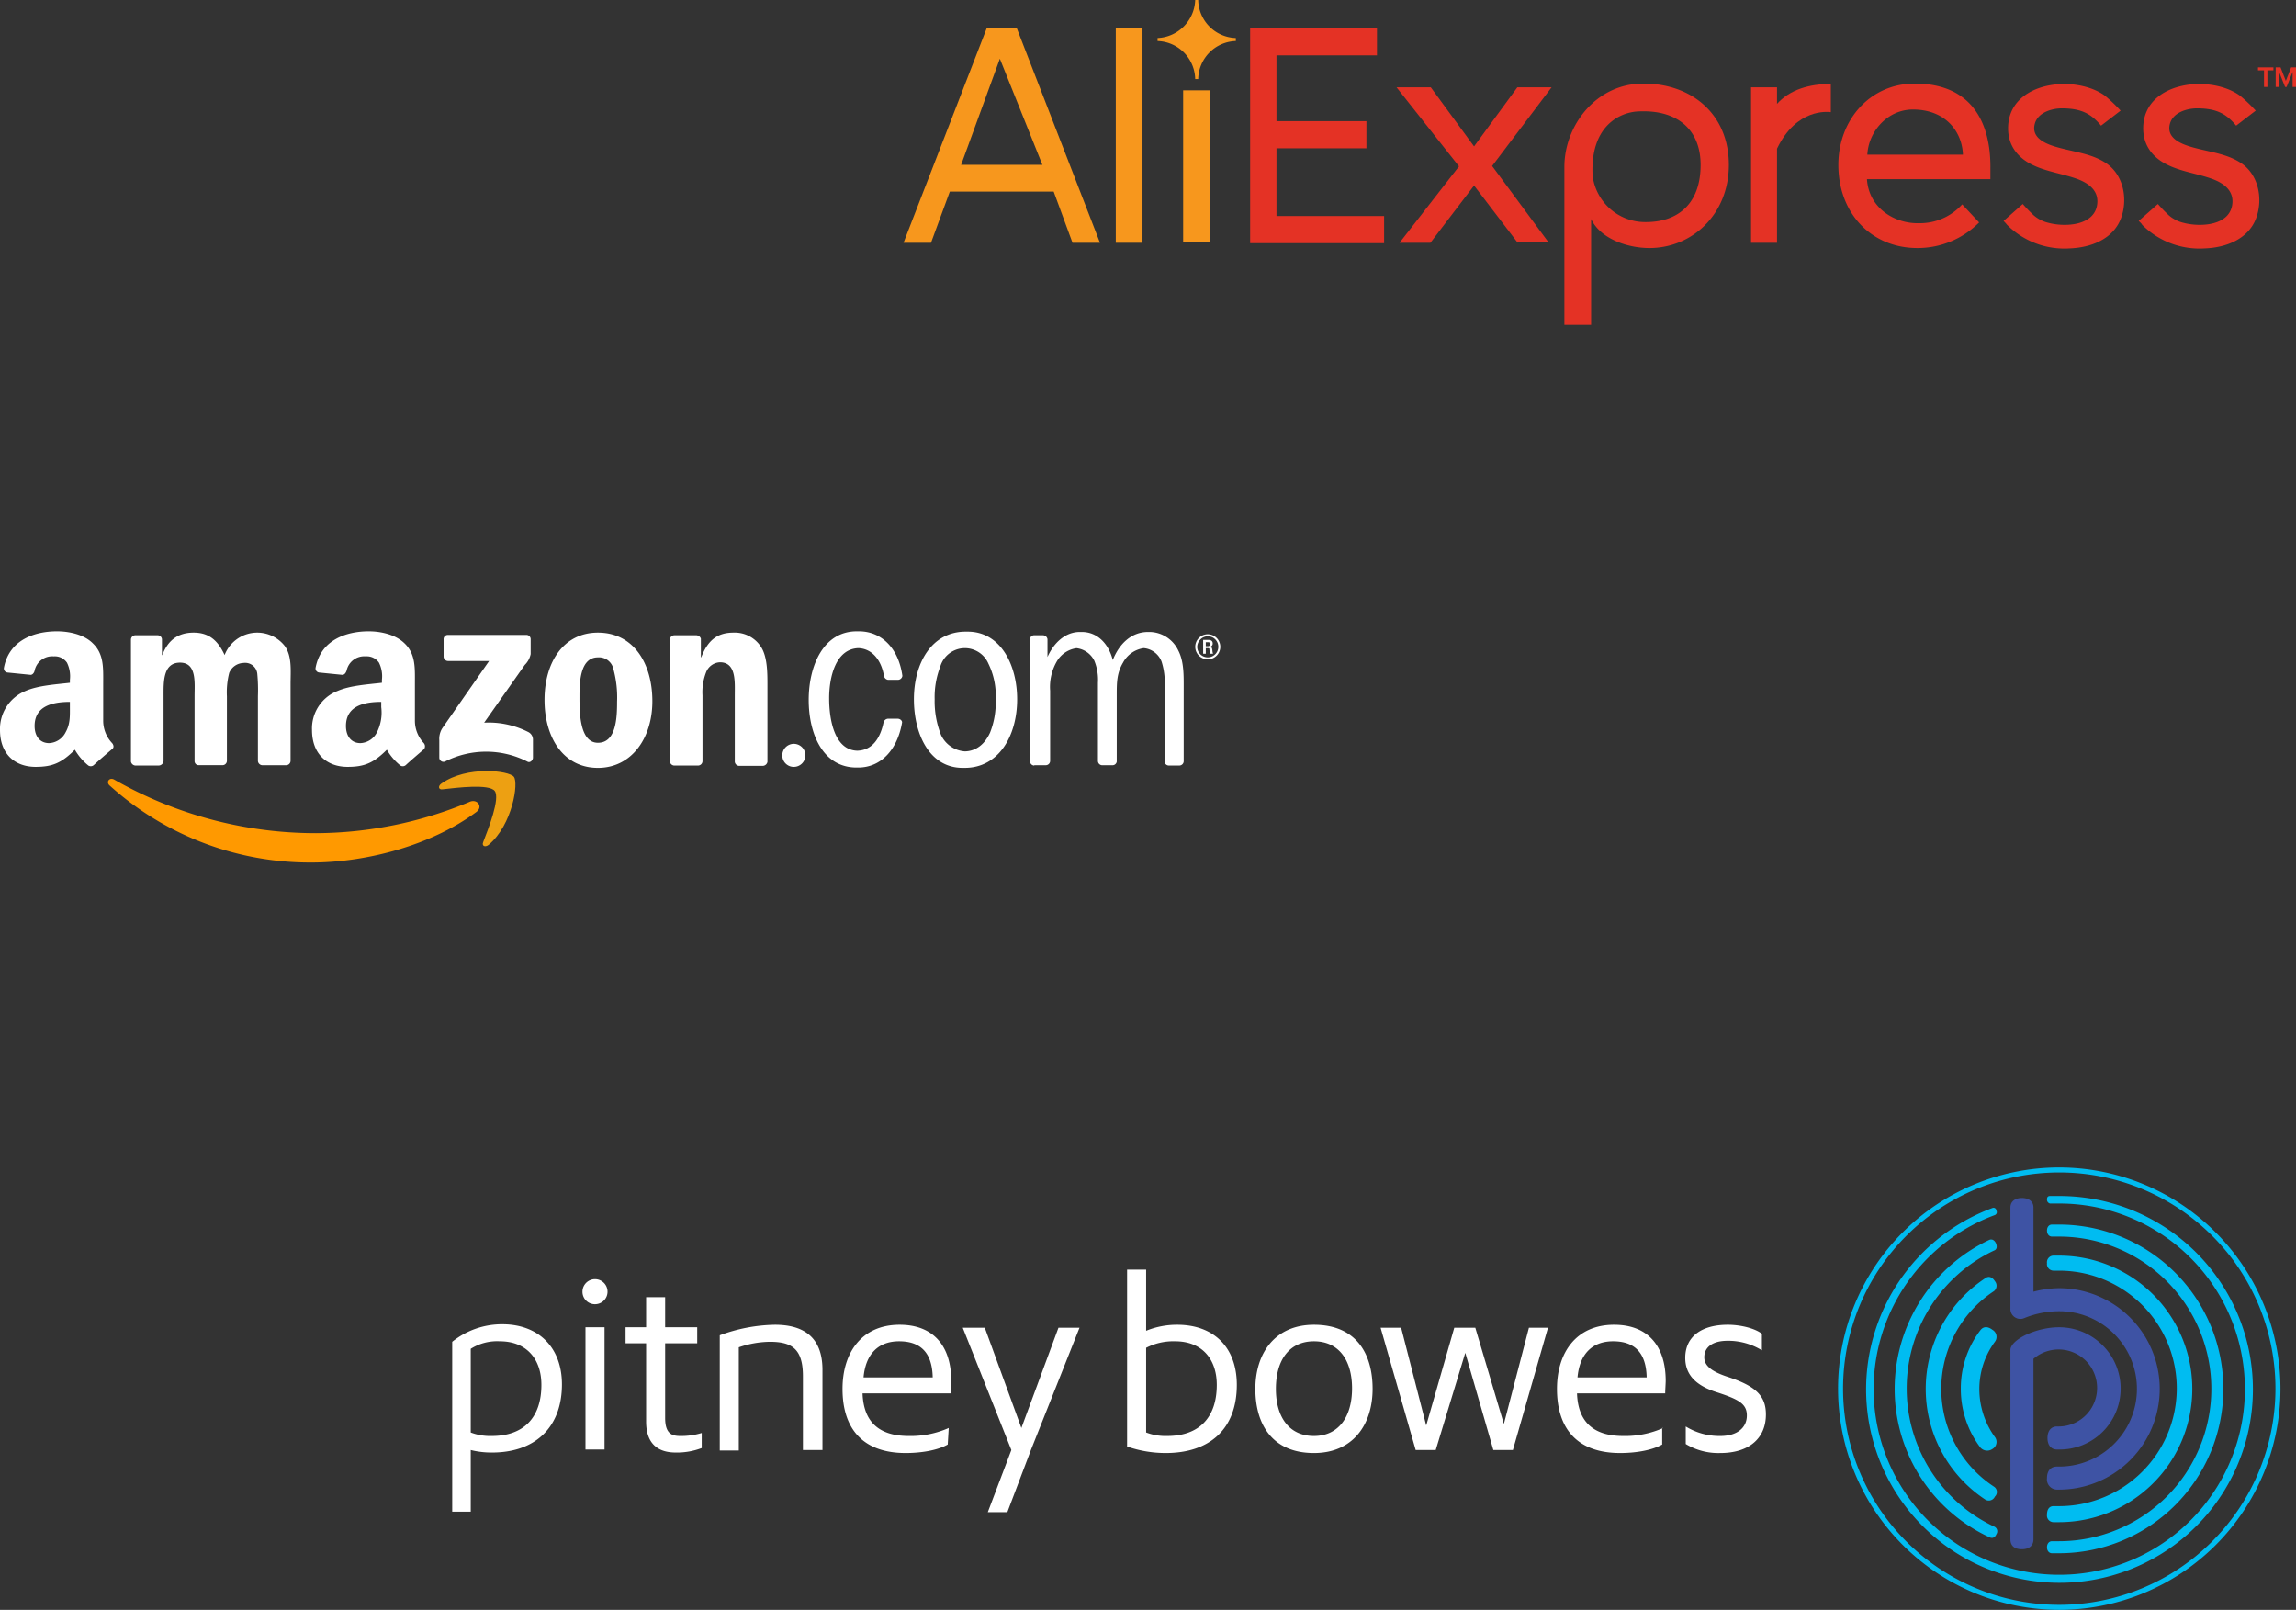 <svg xmlns="http://www.w3.org/2000/svg" xmlns:xlink="http://www.w3.org/1999/xlink" viewBox="0 0 458.256 321.3"><rect x="0" y="0" width="458.256" height="321.3" fill="#333333" stroke="none"/><defs><style>.a{fill:#e43225;}.b{fill:#f7971d;}.c{fill:url(#a);}.d{fill:#3e53a4;}.e{fill:#fff;}.f{fill:#f90;}.g{fill:#eda012;}</style><linearGradient id="a" x1="-3.887" y1="-2.342" x2="-3.866" y2="-2.342" gradientUnits="objectBoundingBox"><stop offset="0" stop-color="#c869a8"/><stop offset="0.2" stop-color="#c869a8"/><stop offset="0.5" stop-color="#6e7ebb"/><stop offset="0.8" stop-color="#00bcf1"/><stop offset="1" stop-color="#00bcf1"/></linearGradient></defs><g transform="translate(-140.744 -2357)"><g transform="translate(321.078 2357)"><g transform="translate(69.18 5.634)"><path class="a" d="M92.1,50.315V7.5h25.313v5.408H97.358V26.053H115.31v5.408H97.358V44.982h21.483V50.39H92.1Z" transform="translate(-92.1 -7.5)"/><path class="a" d="M155.187,54.222,146.473,42.8,137.76,54.222H131.6l11.868-15.248L131,23.2h6.835l8.638,11.793L155.112,23.2h6.835L150.079,38.9l11.267,15.248h-6.159Z" transform="translate(-101.781 -11.407)"/><path class="a" d="M180.933,49.241V70.348H175.6V38.8c0-8.037,6.159-16.6,15.774-16.6,9.69,0,17.051,6.159,17.051,16.225,0,9.915-7.361,16.6-15.849,16.6C188.369,55.025,182.886,53.3,180.933,49.241Zm21.858-10.816c0-6.835-4.432-11.042-12.394-10.666-3.756.15-9.69,2.929-9.164,12.844A10.571,10.571,0,0,0,191.9,49.842C198.209,49.842,202.791,46.236,202.791,38.425Z" transform="translate(-112.88 -11.158)"/><path class="a" d="M225.2,54V22.976h5.183v3.305c2.554-2.854,6.46-3.981,10.741-3.981v5.634c-.6-.075-6.835-.826-10.741,7.286V54Z" transform="translate(-125.223 -11.183)"/><path class="a" d="M248.4,38.425c0-9.014,6.385-16.225,15.248-16.225,10.967,0,15.1,7.286,15.1,16.6v2.479H254.109c.376,5.859,5.634,8.939,10.441,8.788a11.329,11.329,0,0,0,8.563-3.756l3.38,3.605a17.286,17.286,0,0,1-12.319,5.108C255.01,55.025,248.4,48.114,248.4,38.425Zm14.873-11.042c-5.033,0-8.863,4.357-9.089,9.014h19.079C273.112,31.89,269.883,27.383,263.273,27.383Z" transform="translate(-130.997 -11.158)"/><path class="a" d="M292.3,49.646l3.831-3.38a29.2,29.2,0,0,0,2.178,2.253,6.832,6.832,0,0,0,2.929,1.5c3.38.9,9.389.6,9.765-3.906.225-2.554-1.728-3.981-3.906-4.807-2.854-1.052-5.934-1.427-8.713-2.7-3.155-1.427-5.183-3.906-5.183-7.436,0-9.314,13.22-10.892,19.3-6.535a30.863,30.863,0,0,1,3.155,3l-3.906,3c-1.878-2.253-3.756-3.455-7.812-3.455-2.028,0-4.807.826-5.408,3.08-.826,3.08,2.7,4.206,4.958,4.807,3.08.826,6.385,1.2,9.089,2.929,3.681,2.329,4.582,7.286,3.155,11.117-1.577,4.206-6.084,5.859-10.216,6.009A16.18,16.18,0,0,1,292.976,50.4,7.515,7.515,0,0,0,292.3,49.646Z" transform="translate(-141.922 -11.187)"/><path class="a" d="M328.2,49.646l3.831-3.38a29.2,29.2,0,0,0,2.178,2.253,6.832,6.832,0,0,0,2.929,1.5c3.38.9,9.389.6,9.765-3.906.225-2.554-1.728-3.981-3.906-4.807-2.854-1.052-5.934-1.427-8.713-2.7-3.155-1.427-5.183-3.906-5.183-7.436,0-9.314,13.22-10.892,19.3-6.535a30.86,30.86,0,0,1,3.155,3l-3.906,3c-1.878-2.253-3.756-3.455-7.812-3.455-2.028,0-4.807.826-5.408,3.08-.826,3.08,2.7,4.206,4.958,4.807,3.08.826,6.385,1.2,9.089,2.929,3.681,2.329,4.582,7.286,3.155,11.117-1.577,4.206-6.084,5.859-10.215,6.009A16.18,16.18,0,0,1,328.876,50.4C328.876,50.246,328.2,49.646,328.2,49.646Z" transform="translate(-150.856 -11.187)"/><g transform="translate(201.155 7.812)"><path class="a" d="M361.1,21.806V18.5h-1.2v-.6h3.08v.6h-1.2v3.305Z" transform="translate(-359.9 -17.9)"/><path class="a" d="M367.98,21.806v-3l-1.2,3h-.3l-1.2-3v3H364.6V17.9h.977l1.052,2.7,1.052-2.7h.977v3.906Z" transform="translate(-361.07 -17.9)"/></g></g><path class="b" d="M33.726,50.315,29.97,40.1H9.239L5.483,50.315H0L16.6,7.5h6.009l16.6,42.815Zm-14.5-36.731L11.492,34.766H27.717Z" transform="translate(0 -1.866)"/><path class="b" d="M56.4,50.315V7.5h5.333V50.315Z" transform="translate(-14.036 -1.866)"/><path class="b" d="M74.3,54.421V24h5.333V54.346H74.3Z" transform="translate(-18.49 -5.973)"/><path class="b" d="M83.124,8.187v-.6A7.75,7.75,0,0,1,75.612,0h-.6A7.858,7.858,0,0,1,67.5,7.587v.6a7.75,7.75,0,0,1,7.511,7.587h.6A7.75,7.75,0,0,1,83.124,8.187Z" transform="translate(-16.798)"/></g><g transform="translate(230.9 2590)"><path class="c" d="M320.8,0A44.15,44.15,0,1,0,365,44.2,44.214,44.214,0,0,0,320.8,0Zm0,87.3A43.15,43.15,0,1,1,364,44.2,43.19,43.19,0,0,1,320.8,87.3ZM318.4,6.4c0-.5.2-.7.6-.7h1.8a38.6,38.6,0,1,1-13.3,2.4.569.569,0,0,1,.8.5.63.63,0,0,1-.3.9,37.049,37.049,0,1,0,12.8-2.3H319A.779.779,0,0,1,318.4,6.4Zm1.3,61.2h1.1a23.5,23.5,0,0,0,0-47h-1.1a1.321,1.321,0,0,1-1.3-1.5,1.321,1.321,0,0,1,1.3-1.5h1.1a26.6,26.6,0,1,1,0,53.2h-1.1a1.321,1.321,0,0,1-1.3-1.5C318.4,68.2,318.9,67.6,319.7,67.6Zm1.1,7a30.4,30.4,0,0,0,0-60.8h-1.4c-.6,0-1-.5-1-1.2s.4-1.2,1-1.2h1.4a32.8,32.8,0,0,1,0,65.6h-1.4c-.6,0-1-.5-1-1.2s.4-1.2,1-1.2Zm-12.9-2.9a1.025,1.025,0,0,1,.4,1.5c-.3.7-.8.9-1.4.6A32.591,32.591,0,0,1,288,44.2a32.928,32.928,0,0,1,18.8-29.7c.6-.3,1.1,0,1.4.6.3.7.2,1.3-.4,1.5a30.473,30.473,0,0,0,.1,55.1Zm-.1-8a1.263,1.263,0,0,1,.2,2,1.339,1.339,0,0,1-1.9.6,26.471,26.471,0,0,1,0-44.2c.7-.5,1.4-.2,1.9.6a1.39,1.39,0,0,1-.2,2,23.357,23.357,0,0,0,0,39Zm-2.7-7.8a19.364,19.364,0,0,1-3.9-11.7,19.152,19.152,0,0,1,3.9-11.7c.6-.8,1.5-.8,2.4-.1a1.621,1.621,0,0,1,.5,2.4,15.887,15.887,0,0,0-3.1,9.5,16.337,16.337,0,0,0,3.1,9.5,1.621,1.621,0,0,1-.5,2.4A1.816,1.816,0,0,1,305.1,55.9Z"/><path class="d" d="M313.8,30.1a1.988,1.988,0,0,1-2.7-2V8c0-1.2.9-1.9,2.3-1.9s2.3.7,2.3,1.9V24.8a20.929,20.929,0,0,1,5.1-.7,20.1,20.1,0,1,1,0,40.2h-.4a2.035,2.035,0,0,1-2-2.3c0-1.4.7-2.3,2-2.3h.4a15.5,15.5,0,0,0,.1-31A18.372,18.372,0,0,0,313.8,30.1Zm15.7,5.4a12.254,12.254,0,0,0-8.7-3.6c-4.4,0-9.4,2.3-9.7,4.4V74.2c0,1.4.9,2,2.3,2,1.3,0,2.3-.6,2.3-2v-36a7.683,7.683,0,1,1,5.1,13.5h-.4c-1.2,0-1.9.9-1.9,2.3s.7,2.3,1.9,2.3h.4a12.163,12.163,0,0,0,8.7-20.8Z"/><path class="e" d="M246.3,55.2a12.551,12.551,0,0,0,6.9,1.8c5.7,0,9.1-2.9,9.1-7.7,0-3.7-2-5.6-7.3-7.4-3.5-1.1-5-2.3-5-4,0-2.2,1.9-3.3,4.6-3.3a12.813,12.813,0,0,1,6.9,1.9V33.2c-1.4-1.1-4.3-1.8-6.8-1.8-5.3,0-8.5,2.4-8.5,6.6,0,3.2,1.9,5.5,6.4,6.9,4.3,1.4,5.9,2.3,5.9,4.6,0,2.5-2,4.1-5.3,4.1a12.8,12.8,0,0,1-6.9-1.9ZM224.7,41.9c.4-4.5,2.8-7.2,7.1-7.2,4.4,0,6.6,2.4,6.7,7.2ZM241.8,52a18.651,18.651,0,0,1-8,1.6c-5.9,0-9-2.8-9.2-8.5h17.6c0-.7.1-2,.1-2.5,0-6.9-3.5-11.2-10.3-11.2-7.6,0-11.4,5.6-11.4,12.8,0,8.2,4.3,12.8,12.6,12.8,3.3,0,6.5-.6,8.4-1.7V52Zm-30,4.4,7-24.4H215l-5,19.2L204.3,32h-4.2l-5.6,19.5-5-19.5h-4.1l7,24.4h4L202.3,37l5.6,19.4Zm-39.7-2.8c-4.9,0-7.6-3.7-7.6-9.4,0-5.8,2.7-9.5,7.6-9.5s7.6,3.7,7.6,9.4C179.7,49.9,176.9,53.6,172.1,53.6Zm0,3.4c7.8,0,11.7-5.7,11.7-12.8,0-7.2-3.4-12.8-11.7-12.8-7.8,0-11.7,5.7-11.7,12.8S163.8,57,172.1,57ZM138.6,36a11.829,11.829,0,0,1,5.8-1.3c5.3,0,8.3,3.5,8.3,8.7,0,6.6-3.6,10.2-9.9,10.2a10.885,10.885,0,0,1-4.2-.7V36Zm-3.8,19.7a23.444,23.444,0,0,0,7.7,1.3c8.9,0,14.2-4.9,14.2-13.6,0-7.5-4.6-12-11.9-12a16.3,16.3,0,0,0-6.2,1.2V20.4h-3.8V55.7ZM110.9,68.8l4.7-12.4L125.3,32h-4.2l-7.4,20-7.3-20H102l9.7,24.4L107,68.8ZM82.2,41.9c.4-4.5,2.8-7.2,7.1-7.2,4.4,0,6.6,2.4,6.7,7.2ZM99.2,52a18.651,18.651,0,0,1-8,1.6c-5.9,0-9-2.8-9.2-8.5H99.6c0-.7.1-2,.1-2.5,0-6.9-3.5-11.2-10.3-11.2C81.8,31.4,78,37,78,44.2,78,52.4,82.3,57,90.6,57c3.3,0,6.5-.6,8.4-1.7l.2-3.3ZM74,56.4v-16c0-6.9-4.2-9-9.5-9a33.08,33.08,0,0,0-11,2.1v23h3.8V35.9a19.576,19.576,0,0,1,6.2-1.1c4.5,0,6.6,1.5,6.6,6.9V56.4ZM49.9,53a13.955,13.955,0,0,1-4.3.6c-1.7,0-3-.5-3-3.6V35.1H49V31.9H42.6v-6H38.8v6H34.7v3.2h4.1V50.7c0,4.4,2.3,6.2,5.9,6.2a13.808,13.808,0,0,0,5.2-.9ZM28.6,27.3a2.5,2.5,0,1,0-2.5-2.5A2.476,2.476,0,0,0,28.6,27.3Zm1.9,4.6H26.7V56.3h3.8ZM3.8,36.2a9.855,9.855,0,0,1,5.8-1.5c5.3,0,8.3,3.5,8.3,8.7,0,6.6-3.6,10.2-9.9,10.2a10.885,10.885,0,0,1-4.2-.7V36.2Zm0,32.6V56.4a16.842,16.842,0,0,0,4,.5C16.5,57,22,52,22,43.3c0-7.4-4.7-12-11.9-12a15.843,15.843,0,0,0-10,3.5V68.7H3.8Z"/></g><g transform="translate(140.744 2483)"><path class="f" d="M106.244,51.361c-8.887,6.583-21.789,10.072-32.913,10.072a59.7,59.7,0,0,1-40.22-15.338c-.856-.724-.066-1.777.922-1.185a81.066,81.066,0,0,0,40.22,10.664,80.129,80.129,0,0,0,30.675-6.254c1.514-.658,2.765.987,1.317,2.041" transform="translate(-11.19 -15.288)"/><path class="g" d="M144.226,46.336c-1.119-1.448-7.5-.658-10.4-.329-.856.132-.987-.658-.2-1.185,5.069-3.555,13.429-2.567,14.416-1.317.987,1.185-.263,9.545-5,13.56-.724.592-1.448.263-1.119-.527,1.053-2.7,3.423-8.755,2.3-10.2" transform="translate(-45.485 -14.475)"/><path class="e" d="M134.056,5.445V1.956a.83.83,0,0,1,.856-.856h15.6a.848.848,0,0,1,.922.856V4.918a4.173,4.173,0,0,1-1.185,2.172l-8.1,11.52a17.368,17.368,0,0,1,8.887,1.909,1.7,1.7,0,0,1,.856,1.382v3.686c0,.527-.592,1.119-1.119.79a18.123,18.123,0,0,0-16.457,0,.837.837,0,0,1-1.119-.79V22.1a3.933,3.933,0,0,1,.592-2.37L143.14,6.3h-8.163a.887.887,0,0,1-.922-.856" transform="translate(-45.519 -0.376)"/><path class="e" d="M45.3,26.928h-4.74a.981.981,0,0,1-.856-.79V1.782a.887.887,0,0,1,.922-.856h4.41a.862.862,0,0,1,.856.79v3.16h.066C47.138,1.782,49.245.4,52.207.4s4.805,1.448,6.188,4.476a6.983,6.983,0,0,1,11.98-1.843c1.514,2.041,1.185,5,1.185,7.636V26.007a.887.887,0,0,1-.922.856H65.9a.92.92,0,0,1-.856-.856V13.1a34.229,34.229,0,0,0-.132-4.542,2.431,2.431,0,0,0-2.765-2.106,3.2,3.2,0,0,0-2.831,1.975,15.679,15.679,0,0,0-.461,4.674v12.9a.887.887,0,0,1-.922.856h-4.74a.816.816,0,0,1-.79-.856V13.1c0-2.7.461-6.714-2.9-6.714-3.423,0-3.291,3.884-3.291,6.714v12.9a.989.989,0,0,1-.922.922" transform="translate(-13.567 -0.137)"/><path class="e" d="M175.764.4c7.043,0,10.861,6.056,10.861,13.692,0,7.438-4.213,13.3-10.861,13.3-6.912,0-10.664-6.056-10.664-13.56C165.1,6.259,168.918.4,175.764.4m0,4.937c-3.489,0-3.686,4.74-3.686,7.7s-.066,9.347,3.686,9.347c3.686,0,3.818-5.134,3.818-8.228a21.359,21.359,0,0,0-.724-6.451,2.947,2.947,0,0,0-3.094-2.37" transform="translate(-56.42 -0.137)"/><path class="e" d="M208.7,26.928h-4.74a.92.92,0,0,1-.856-.856V1.717a.923.923,0,0,1,.922-.79h4.41a1,1,0,0,1,.856.658V5.337h.066C210.67,1.98,212.513.4,215.8.4a6.231,6.231,0,0,1,5.529,2.9c1.251,1.975,1.251,5.2,1.251,7.57V26.2a.986.986,0,0,1-.922.79h-4.74a.915.915,0,0,1-.856-.79v-13.3c0-2.633.329-6.583-2.962-6.583A3.107,3.107,0,0,0,210.341,8.3a10.938,10.938,0,0,0-.724,4.608v13.1a.9.9,0,0,1-.922.922" transform="translate(-69.406 -0.137)"/><path class="e" d="M237.2,36.538a2.3,2.3,0,1,1,2.3,2.238,2.276,2.276,0,0,1-2.3-2.238" transform="translate(-81.059 -11.721)"/><path class="e" d="M313.156,26.86A.871.871,0,0,1,312.3,26V1.648a.816.816,0,0,1,.856-.79h1.711a.923.923,0,0,1,.922.79V5.2c1.251-2.831,3.555-5,6.451-5h.395c3.094,0,5.332,2.3,6.188,5.6C330.139,2.5,332.575.2,335.866.2h.395a6.449,6.449,0,0,1,5.661,3.752c1.119,2.172,1.053,5,1.053,7.438V26a.871.871,0,0,1-.856.856h-2.106a.859.859,0,0,1-.856-.79V11.325a13.775,13.775,0,0,0-.592-5.2,4.219,4.219,0,0,0-3.555-2.7,5.563,5.563,0,0,0-4.147,2.9c-1.251,2.106-1.251,4.015-1.251,6.451v13.3a.856.856,0,0,1-.856.724h-2.041a.871.871,0,0,1-.856-.856v-15.6a10.051,10.051,0,0,0-.724-4.41,4.545,4.545,0,0,0-3.555-2.5A5.4,5.4,0,0,0,317.7,5.993a10.151,10.151,0,0,0-1.382,5.924V25.938a.871.871,0,0,1-.856.856h-2.3" transform="translate(-106.723 -0.068)"/><path class="e" d="M286.842,27.287c-6.714,0-9.742-6.846-9.742-13.692C277.1,6.354,280.655.1,287.435.1h.395c6.583,0,9.874,6.649,9.874,13.495,0,7.241-3.62,13.692-10.466,13.692h-.4M287.3,24c2.238-.066,3.95-1.448,5-3.752a16.268,16.268,0,0,0,1.119-6.649,14.532,14.532,0,0,0-1.448-7.109,5.115,5.115,0,0,0-9.611.592,16.785,16.785,0,0,0-1.119,6.517A18.18,18.18,0,0,0,282.5,20.7,5.7,5.7,0,0,0,287.3,24" transform="translate(-94.694 -0.034)"/><path class="e" d="M254.877,23.829c3.028-.066,4.608-2.5,5.266-5.661a.976.976,0,0,1,.856-.724h1.975c.461,0,.922.395.856.79-.922,5.332-4.147,8.952-8.755,8.952h-.329c-6.714,0-9.545-6.714-9.545-13.495S248.1,0,254.811,0h.395c4.674,0,7.965,3.555,8.689,8.887a.908.908,0,0,1-.79.79H261a.977.977,0,0,1-.79-.856c-.527-2.962-2.238-5.332-5.069-5.464-4.542.132-5.859,5.727-5.859,10.006s1.053,10.335,5.6,10.466" transform="translate(-83.792 0)"/><path class="e" d="M116.915,22.315a6.507,6.507,0,0,1-1.777-4.41V10.532c0-3.16.2-5.99-2.106-8.163C111.188.592,108.226,0,105.922,0c-4.476,0-9.545,1.711-10.6,7.241a.815.815,0,0,0,.724.987l4.608.461c.461,0,.724-.461.856-.856A3.592,3.592,0,0,1,105.33,5a2.943,2.943,0,0,1,2.633,1.251,6.12,6.12,0,0,1,.592,3.423v.592c-2.765.329-6.319.527-8.887,1.646A8.037,8.037,0,0,0,94.6,19.682c0,4.937,3.094,7.373,7.109,7.373,3.357,0,5.2-.79,7.833-3.423a11.332,11.332,0,0,0,2.7,3.16.906.906,0,0,0,1.119-.132h0c.922-.856,2.7-2.37,3.62-3.16A1,1,0,0,0,116.915,22.315Zm-9.347-2.172a3.9,3.9,0,0,1-3.291,2.172c-1.843,0-2.9-1.382-2.9-3.423,0-4.015,3.62-4.805,7.043-4.805V15.14A8.72,8.72,0,0,1,107.568,20.143Z" transform="translate(-32.328 0)"/><path class="e" d="M22.381,22.315A6.507,6.507,0,0,1,20.6,17.9V10.532c0-3.16.2-5.99-2.106-8.163C16.72.592,13.692,0,11.388,0,6.912,0,1.843,1.711.79,7.241a.815.815,0,0,0,.724.987l4.608.461c.395,0,.724-.461.79-.856A3.592,3.592,0,0,1,10.73,5a2.943,2.943,0,0,1,2.633,1.251,6.12,6.12,0,0,1,.592,3.423v.592c-2.765.329-6.319.527-8.887,1.646A8.165,8.165,0,0,0,0,19.682c0,4.937,3.094,7.373,7.109,7.373,3.357,0,5.2-.79,7.833-3.423a11.331,11.331,0,0,0,2.7,3.16.906.906,0,0,0,1.119-.132h0c.922-.856,2.7-2.37,3.62-3.16C22.776,23.237,22.71,22.71,22.381,22.315ZM13.1,20.143a3.9,3.9,0,0,1-3.291,2.172c-1.843,0-2.9-1.382-2.9-3.423,0-4.015,3.62-4.805,7.043-4.805V15.14h0C13.955,16.983,14.021,18.5,13.1,20.143Z" transform="translate(0 0)"/><path class="e" d="M364.9,1.295A2.106,2.106,0,1,1,362.795,3.4,2.165,2.165,0,0,1,364.9,1.295m0-.395a2.5,2.5,0,1,0,2.5,2.5A2.5,2.5,0,0,0,364.9.9m-.922,3.884h.527V3.665h.461c.2,0,.263.066.263.263a4.528,4.528,0,0,0,.132.856h.592a2.366,2.366,0,0,1-.132-.724c-.066-.329-.066-.592-.461-.658a.654.654,0,0,0,.527-.658c0-.724-.658-.724-.987-.724h-.922V4.784m.527-2.3h.461c.132,0,.395,0,.395.395a.373.373,0,0,1-.395.395h-.461V2.48" transform="translate(-123.843 -0.308)"/></g></g></svg>